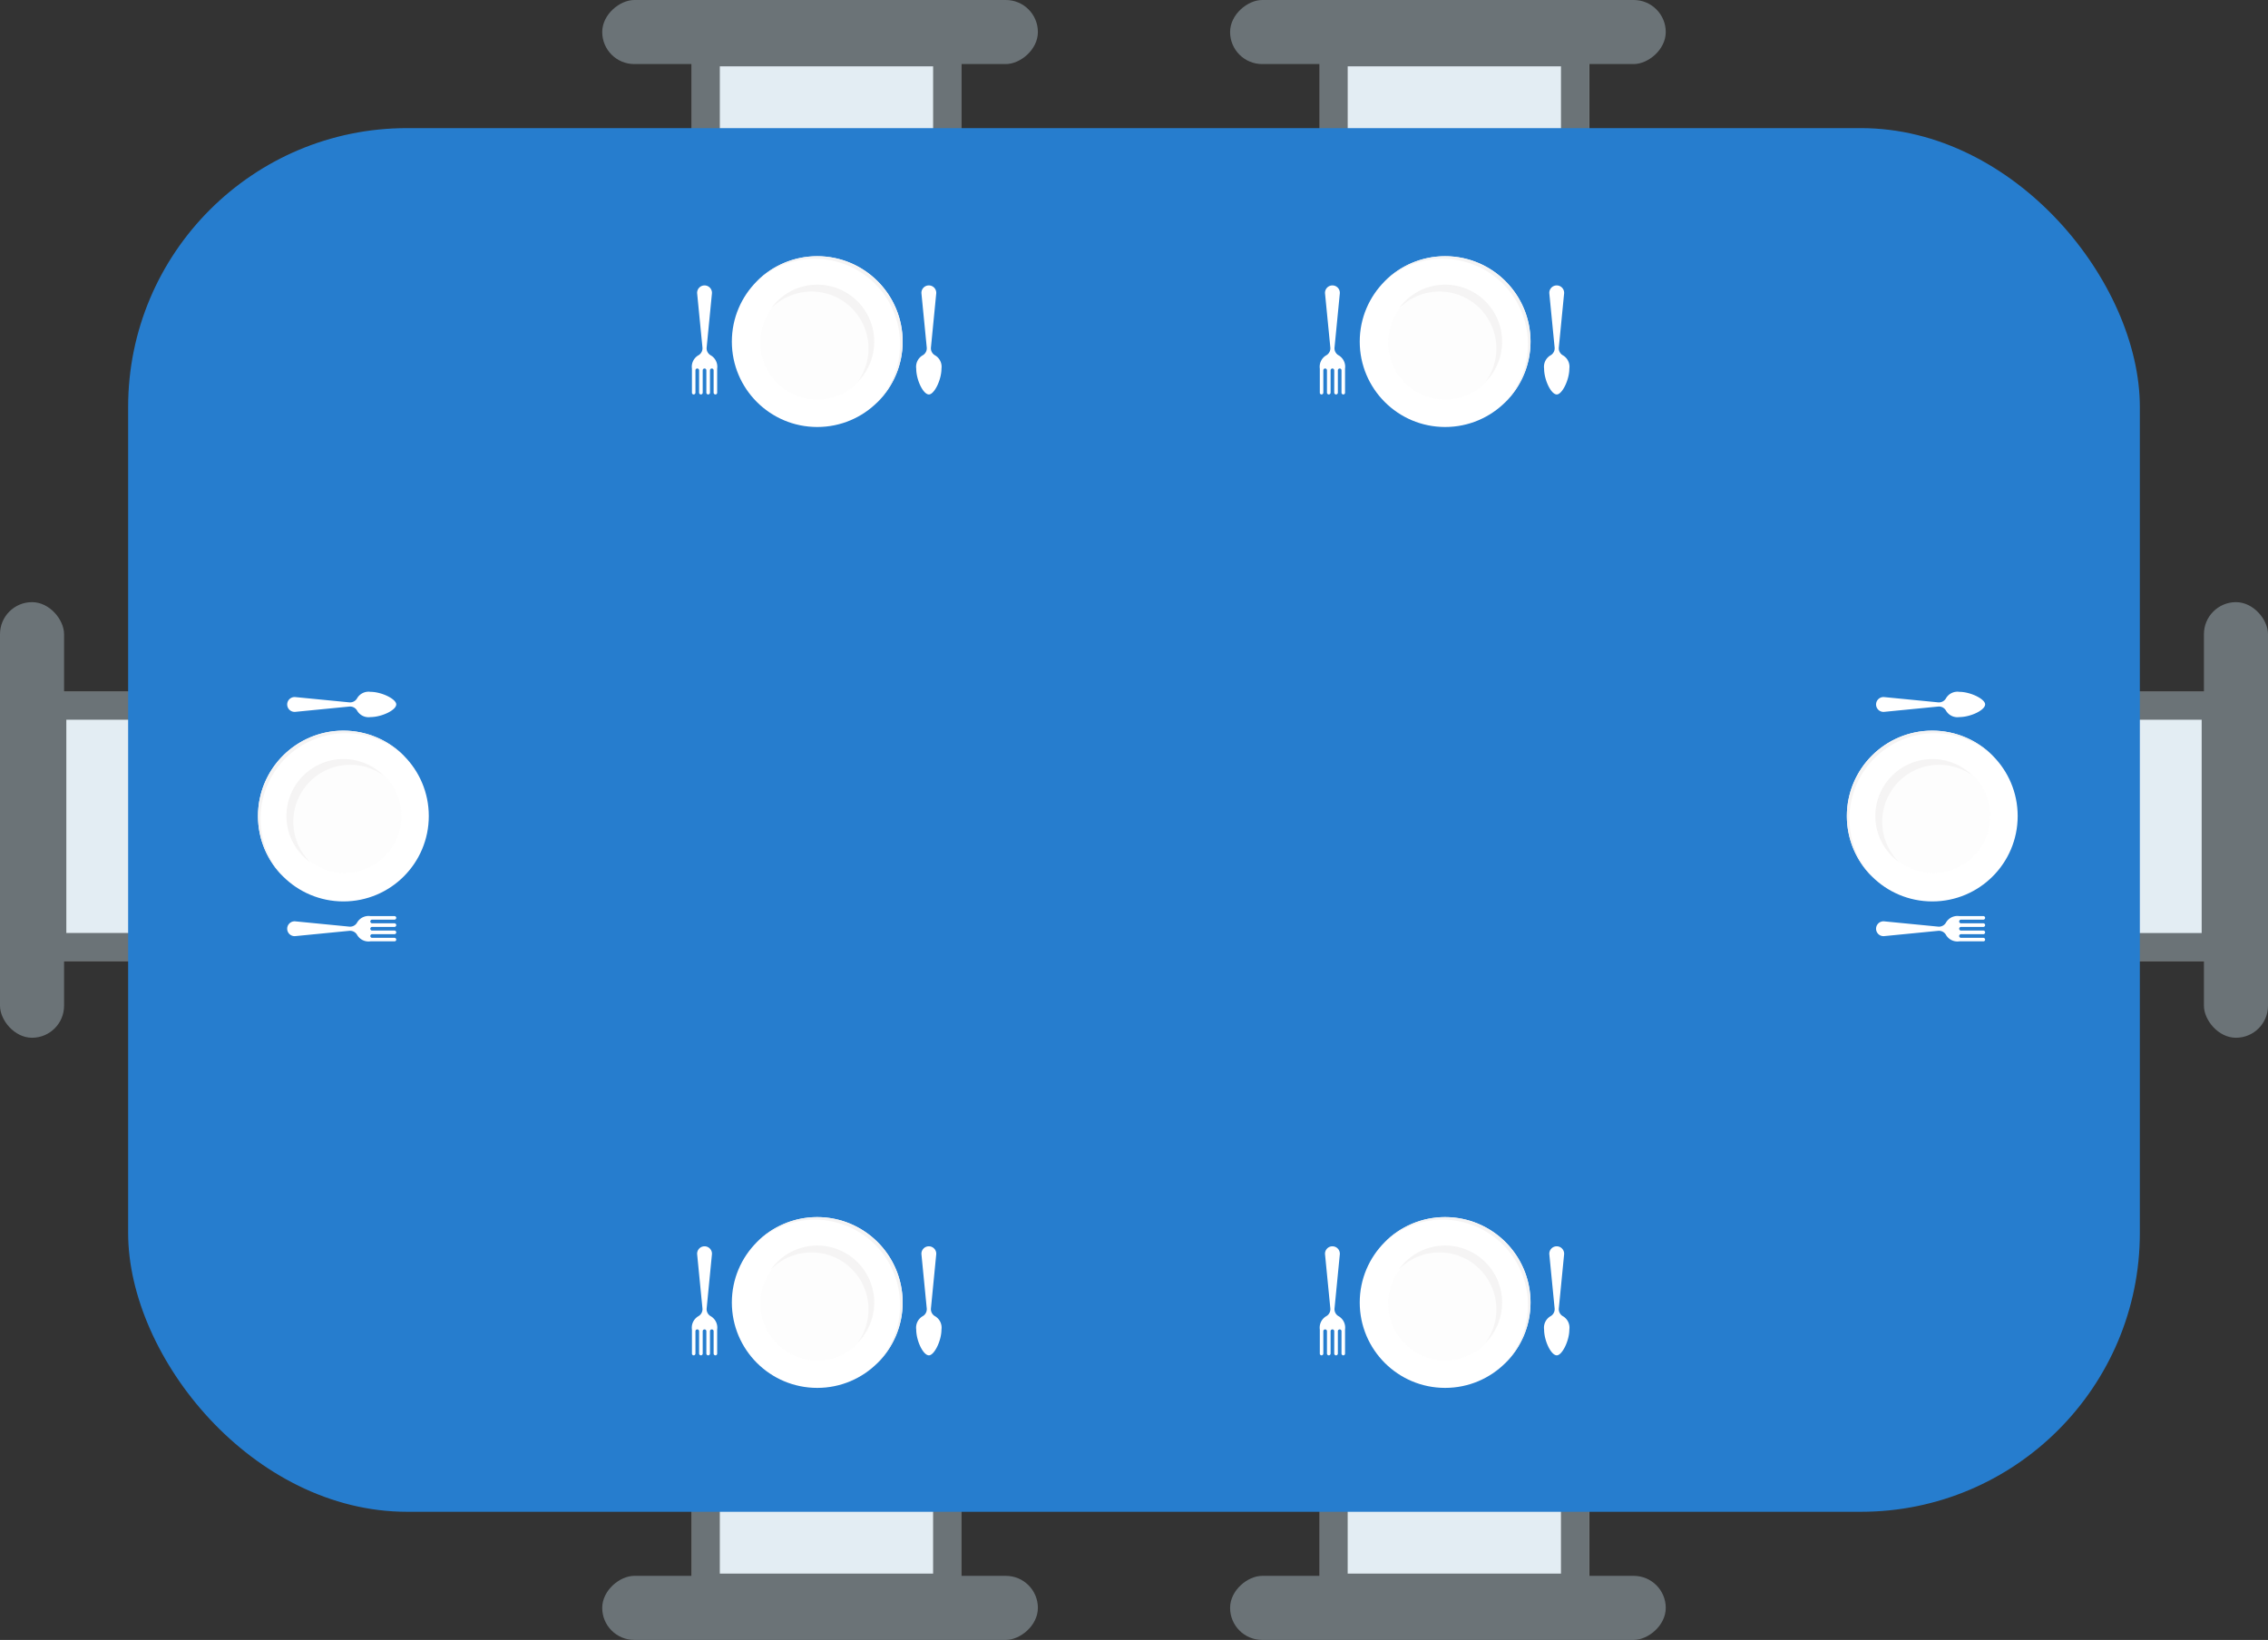 <svg xmlns="http://www.w3.org/2000/svg" width="162.616" height="117.598" viewBox="0 0 162.616 117.598"><rect x="0" y="0" width="162.616" height="117.598" fill="#333333" stroke="none"/><g transform="translate(0)"><g transform="translate(0 43.18)"><g transform="translate(2.756 6.431)" fill="#e3edf3" stroke="#6b7377" stroke-width="2"><rect width="13.781" height="19.293" stroke="none"/><rect x="1" y="1" width="11.781" height="17.293" fill="none"/></g><rect width="4.594" height="31.237" rx="2.297" transform="translate(0)" fill="#6b7377"/></g><g transform="translate(162.616 74.417) rotate(180)"><g transform="translate(2.756 5.512)" fill="#e3edf3" stroke="#6b7377" stroke-width="2"><rect width="13.781" height="19.293" stroke="none"/><rect x="1" y="1" width="11.781" height="17.293" fill="none"/></g><rect width="4.594" height="31.237" rx="2.297" transform="translate(0 0)" fill="#6b7377"/></g><g transform="translate(74.417 0) rotate(90)"><g transform="translate(2.756 5.512)" fill="#e3edf3" stroke="#6b7377" stroke-width="2"><rect width="13.781" height="19.293" stroke="none"/><rect x="1" y="1" width="11.781" height="17.293" fill="none"/></g><rect width="4.594" height="31.237" rx="2.297" fill="#6b7377"/></g><g transform="translate(43.18 117.598) rotate(-90)"><g transform="translate(2.756 6.431)" fill="#e3edf3" stroke="#6b7377" stroke-width="2"><rect width="13.781" height="19.293" stroke="none"/><rect x="1" y="1" width="11.781" height="17.293" fill="none"/></g><rect width="4.594" height="31.237" rx="2.297" fill="#6b7377"/></g><g transform="translate(119.435 0) rotate(90)"><g transform="translate(2.756 5.512)" fill="#e3edf3" stroke="#6b7377" stroke-width="2"><rect width="13.781" height="19.293" stroke="none"/><rect x="1" y="1" width="11.781" height="17.293" fill="none"/></g><rect width="4.594" height="31.237" rx="2.297" fill="#6b7377"/></g><g transform="translate(88.198 117.598) rotate(-90)"><g transform="translate(2.756 6.431)" fill="#e3edf3" stroke="#6b7377" stroke-width="2"><rect width="13.781" height="19.293" stroke="none"/><rect x="1" y="1" width="11.781" height="17.293" fill="none"/></g><rect width="4.594" height="31.237" rx="2.297" fill="#6b7377"/></g><rect width="144.241" height="99.223" rx="20" transform="translate(9.187 9.187)" fill="#267dce"/><g transform="translate(18.499 49.612)"><g transform="translate(0)"><g transform="translate(0 2.783)"><circle cx="6.123" cy="6.123" r="6.123" transform="translate(0 0)" fill="#fff"/><path d="M1.878,10.535A6.135,6.135,0,0,1,.506,8.563,6.122,6.122,0,0,1,9.622,1.1a6.167,6.167,0,0,1,.916.783,6.123,6.123,0,0,0-8.66,8.654Z" transform="translate(0)" fill="#f5f4f4"/><path d="M1.71,7.4A4.1,4.1,0,0,1,.467,5.98,4.082,4.082,0,0,1,6.926,1.154,4.082,4.082,0,0,0,1.711,7.4Z" transform="translate(2.041 2.041)" fill="#f5f4f4"/><circle cx="4.082" cy="4.082" r="4.082" transform="translate(2.119 2.041)" fill="#f5f4f4" opacity="0.17"/></g><g transform="translate(9.912) rotate(90)"><path d="M.9,0C.516,0,0,1.047,0,1.847a.951.951,0,0,0,.44.947.58.58,0,0,1,.314.573L.375,7.241a.532.532,0,1,0,1.06,0L1.055,3.367a.581.581,0,0,1,.314-.573.951.951,0,0,0,.44-.947C1.809,1.047,1.314,0,.9,0Z" fill="#fff"/><path d="M1.687,0a.13.13,0,0,0-.13.13v1.6a.13.13,0,1,1-.261,0V.13A.13.13,0,0,0,1.166,0h0a.13.13,0,0,0-.13.13v1.6a.13.13,0,0,1-.261,0V.13A.13.13,0,0,0,.645,0h0a.13.13,0,0,0-.13.13v1.6a.13.13,0,0,1-.261,0V.13A.13.13,0,0,0,.123,0,.123.123,0,0,0,0,.123V1.847a.951.951,0,0,0,.44.947.58.58,0,0,1,.314.573L.375,7.241a.532.532,0,1,0,1.06,0L1.055,3.367a.581.581,0,0,1,.314-.573.951.951,0,0,0,.44-.947V.123A.123.123,0,0,0,1.687,0Z" transform="translate(16.082)" fill="#fff"/></g><g transform="translate(113.923)"><g transform="translate(0 2.783)"><circle cx="6.123" cy="6.123" r="6.123" transform="translate(0 0)" fill="#fff"/><path d="M1.878,10.535A6.135,6.135,0,0,1,.506,8.563,6.122,6.122,0,0,1,9.622,1.1a6.167,6.167,0,0,1,.916.783,6.123,6.123,0,0,0-8.66,8.654Z" transform="translate(0)" fill="#f5f4f4"/><path d="M1.71,7.4A4.1,4.1,0,0,1,.467,5.98,4.082,4.082,0,0,1,6.926,1.154,4.082,4.082,0,0,0,1.711,7.4Z" transform="translate(2.041 2.041)" fill="#f5f4f4"/><circle cx="4.082" cy="4.082" r="4.082" transform="translate(2.119 2.041)" fill="#f5f4f4" opacity="0.17"/></g><g transform="translate(9.912) rotate(90)"><path d="M.9,0C.516,0,0,1.047,0,1.847a.951.951,0,0,0,.44.947.58.58,0,0,1,.314.573L.375,7.241a.532.532,0,1,0,1.06,0L1.055,3.367a.581.581,0,0,1,.314-.573.951.951,0,0,0,.44-.947C1.809,1.047,1.314,0,.9,0Z" fill="#fff"/><path d="M1.687,0a.13.13,0,0,0-.13.13v1.6a.13.13,0,1,1-.261,0V.13A.13.13,0,0,0,1.166,0h0a.13.13,0,0,0-.13.13v1.6a.13.13,0,0,1-.261,0V.13A.13.13,0,0,0,.645,0h0a.13.13,0,0,0-.13.13v1.6a.13.13,0,0,1-.261,0V.13A.13.13,0,0,0,.123,0,.123.123,0,0,0,0,.123V1.847a.951.951,0,0,0,.44.947.58.58,0,0,1,.314.573L.375,7.241a.532.532,0,1,0,1.06,0L1.055,3.367a.581.581,0,0,1,.314-.573.951.951,0,0,0,.44-.947V.123A.123.123,0,0,0,1.687,0Z" transform="translate(16.082)" fill="#fff"/></g></g></g></g><g transform="translate(67.503 18.374) rotate(90)"><g transform="translate(0 2.783)"><circle cx="6.123" cy="6.123" r="6.123" transform="translate(0 0)" fill="#fff"/><path d="M1.878,10.535A6.135,6.135,0,0,1,.506,8.563,6.122,6.122,0,0,1,9.622,1.1a6.167,6.167,0,0,1,.916.783,6.123,6.123,0,0,0-8.66,8.654Z" transform="translate(0)" fill="#f5f4f4"/><path d="M1.71,7.4A4.1,4.1,0,0,1,.467,5.98,4.082,4.082,0,0,1,6.926,1.154,4.082,4.082,0,0,0,1.711,7.4Z" transform="translate(2.041 2.041)" fill="#f5f4f4"/><circle cx="4.082" cy="4.082" r="4.082" transform="translate(2.119 2.041)" fill="#f5f4f4" opacity="0.17"/></g><g transform="translate(9.912) rotate(90)"><path d="M.9,0C.516,0,0,1.047,0,1.847a.951.951,0,0,0,.44.947.58.58,0,0,1,.314.573L.375,7.241a.532.532,0,1,0,1.06,0L1.055,3.367a.581.581,0,0,1,.314-.573.951.951,0,0,0,.44-.947C1.809,1.047,1.314,0,.9,0Z" fill="#fff"/><path d="M1.687,0a.13.13,0,0,0-.13.13v1.6a.13.13,0,1,1-.261,0V.13A.13.13,0,0,0,1.166,0h0a.13.13,0,0,0-.13.13v1.6a.13.13,0,0,1-.261,0V.13A.13.13,0,0,0,.645,0h0a.13.13,0,0,0-.13.13v1.6a.13.13,0,0,1-.261,0V.13A.13.13,0,0,0,.123,0,.123.123,0,0,0,0,.123V1.847a.951.951,0,0,0,.44.947.58.58,0,0,1,.314.573L.375,7.241a.532.532,0,1,0,1.06,0L1.055,3.367a.581.581,0,0,1,.314-.573.951.951,0,0,0,.44-.947V.123A.123.123,0,0,0,1.687,0Z" transform="translate(16.082)" fill="#fff"/></g><g transform="translate(68.905)"><g transform="translate(0 2.783)"><circle cx="6.123" cy="6.123" r="6.123" transform="translate(0 0)" fill="#fff"/><path d="M1.878,10.535A6.135,6.135,0,0,1,.506,8.563,6.122,6.122,0,0,1,9.622,1.1a6.167,6.167,0,0,1,.916.783,6.123,6.123,0,0,0-8.66,8.654Z" transform="translate(0)" fill="#f5f4f4"/><path d="M1.71,7.4A4.1,4.1,0,0,1,.467,5.98,4.082,4.082,0,0,1,6.926,1.154,4.082,4.082,0,0,0,1.711,7.4Z" transform="translate(2.041 2.041)" fill="#f5f4f4"/><circle cx="4.082" cy="4.082" r="4.082" transform="translate(2.119 2.041)" fill="#f5f4f4" opacity="0.17"/></g><g transform="translate(9.912) rotate(90)"><path d="M.9,0C.516,0,0,1.047,0,1.847a.951.951,0,0,0,.44.947.58.58,0,0,1,.314.573L.375,7.241a.532.532,0,1,0,1.06,0L1.055,3.367a.581.581,0,0,1,.314-.573.951.951,0,0,0,.44-.947C1.809,1.047,1.314,0,.9,0Z" fill="#fff"/><path d="M1.687,0a.13.13,0,0,0-.13.13v1.6a.13.13,0,1,1-.261,0V.13A.13.13,0,0,0,1.166,0h0a.13.13,0,0,0-.13.13v1.6a.13.13,0,0,1-.261,0V.13A.13.13,0,0,0,.645,0h0a.13.13,0,0,0-.13.13v1.6a.13.13,0,0,1-.261,0V.13A.13.13,0,0,0,.123,0,.123.123,0,0,0,0,.123V1.847a.951.951,0,0,0,.44.947.58.58,0,0,1,.314.573L.375,7.241a.532.532,0,1,0,1.06,0L1.055,3.367a.581.581,0,0,1,.314-.573.951.951,0,0,0,.44-.947V.123A.123.123,0,0,0,1.687,0Z" transform="translate(16.082)" fill="#fff"/></g></g></g><g transform="translate(94.63 18.374)"><g transform="translate(17.892) rotate(90)"><g transform="translate(0 2.783)"><circle cx="6.123" cy="6.123" r="6.123" transform="translate(0 0)" fill="#fff"/><path d="M1.878,10.535A6.135,6.135,0,0,1,.506,8.563,6.122,6.122,0,0,1,9.622,1.1a6.167,6.167,0,0,1,.916.783,6.123,6.123,0,0,0-8.66,8.654Z" transform="translate(0)" fill="#f5f4f4"/><path d="M1.71,7.4A4.1,4.1,0,0,1,.467,5.98,4.082,4.082,0,0,1,6.926,1.154,4.082,4.082,0,0,0,1.711,7.4Z" transform="translate(2.041 2.041)" fill="#f5f4f4"/><circle cx="4.082" cy="4.082" r="4.082" transform="translate(2.119 2.041)" fill="#f5f4f4" opacity="0.17"/></g><g transform="translate(9.912) rotate(90)"><path d="M.9,0C.516,0,0,1.047,0,1.847a.951.951,0,0,0,.44.947.58.58,0,0,1,.314.573L.375,7.241a.532.532,0,1,0,1.06,0L1.055,3.367a.581.581,0,0,1,.314-.573.951.951,0,0,0,.44-.947C1.809,1.047,1.314,0,.9,0Z" fill="#fff"/><path d="M1.687,0a.13.13,0,0,0-.13.13v1.6a.13.13,0,1,1-.261,0V.13A.13.13,0,0,0,1.166,0h0a.13.13,0,0,0-.13.13v1.6a.13.13,0,0,1-.261,0V.13A.13.13,0,0,0,.645,0h0a.13.13,0,0,0-.13.13v1.6a.13.13,0,0,1-.261,0V.13A.13.13,0,0,0,.123,0,.123.123,0,0,0,0,.123V1.847a.951.951,0,0,0,.44.947.58.58,0,0,1,.314.573L.375,7.241a.532.532,0,1,0,1.06,0L1.055,3.367a.581.581,0,0,1,.314-.573.951.951,0,0,0,.44-.947V.123A.123.123,0,0,0,1.687,0Z" transform="translate(16.082)" fill="#fff"/></g></g><g transform="translate(17.892 68.905) rotate(90)"><g transform="translate(0 2.783)"><circle cx="6.123" cy="6.123" r="6.123" transform="translate(0 0)" fill="#fff"/><path d="M1.878,10.535A6.135,6.135,0,0,1,.506,8.563,6.122,6.122,0,0,1,9.622,1.1a6.167,6.167,0,0,1,.916.783,6.123,6.123,0,0,0-8.66,8.654Z" transform="translate(0)" fill="#f5f4f4"/><path d="M1.71,7.4A4.1,4.1,0,0,1,.467,5.98,4.082,4.082,0,0,1,6.926,1.154,4.082,4.082,0,0,0,1.711,7.4Z" transform="translate(2.041 2.041)" fill="#f5f4f4"/><circle cx="4.082" cy="4.082" r="4.082" transform="translate(2.119 2.041)" fill="#f5f4f4" opacity="0.17"/></g><g transform="translate(9.912) rotate(90)"><path d="M.9,0C.516,0,0,1.047,0,1.847a.951.951,0,0,0,.44.947.58.58,0,0,1,.314.573L.375,7.241a.532.532,0,1,0,1.06,0L1.055,3.367a.581.581,0,0,1,.314-.573.951.951,0,0,0,.44-.947C1.809,1.047,1.314,0,.9,0Z" fill="#fff"/><path d="M1.687,0a.13.13,0,0,0-.13.13v1.6a.13.13,0,1,1-.261,0V.13A.13.13,0,0,0,1.166,0h0a.13.13,0,0,0-.13.13v1.6a.13.13,0,0,1-.261,0V.13A.13.13,0,0,0,.645,0h0a.13.13,0,0,0-.13.13v1.6a.13.13,0,0,1-.261,0V.13A.13.13,0,0,0,.123,0,.123.123,0,0,0,0,.123V1.847a.951.951,0,0,0,.44.947.58.58,0,0,1,.314.573L.375,7.241a.532.532,0,1,0,1.06,0L1.055,3.367a.581.581,0,0,1,.314-.573.951.951,0,0,0,.44-.947V.123A.123.123,0,0,0,1.687,0Z" transform="translate(16.082)" fill="#fff"/></g></g></g></g></svg>